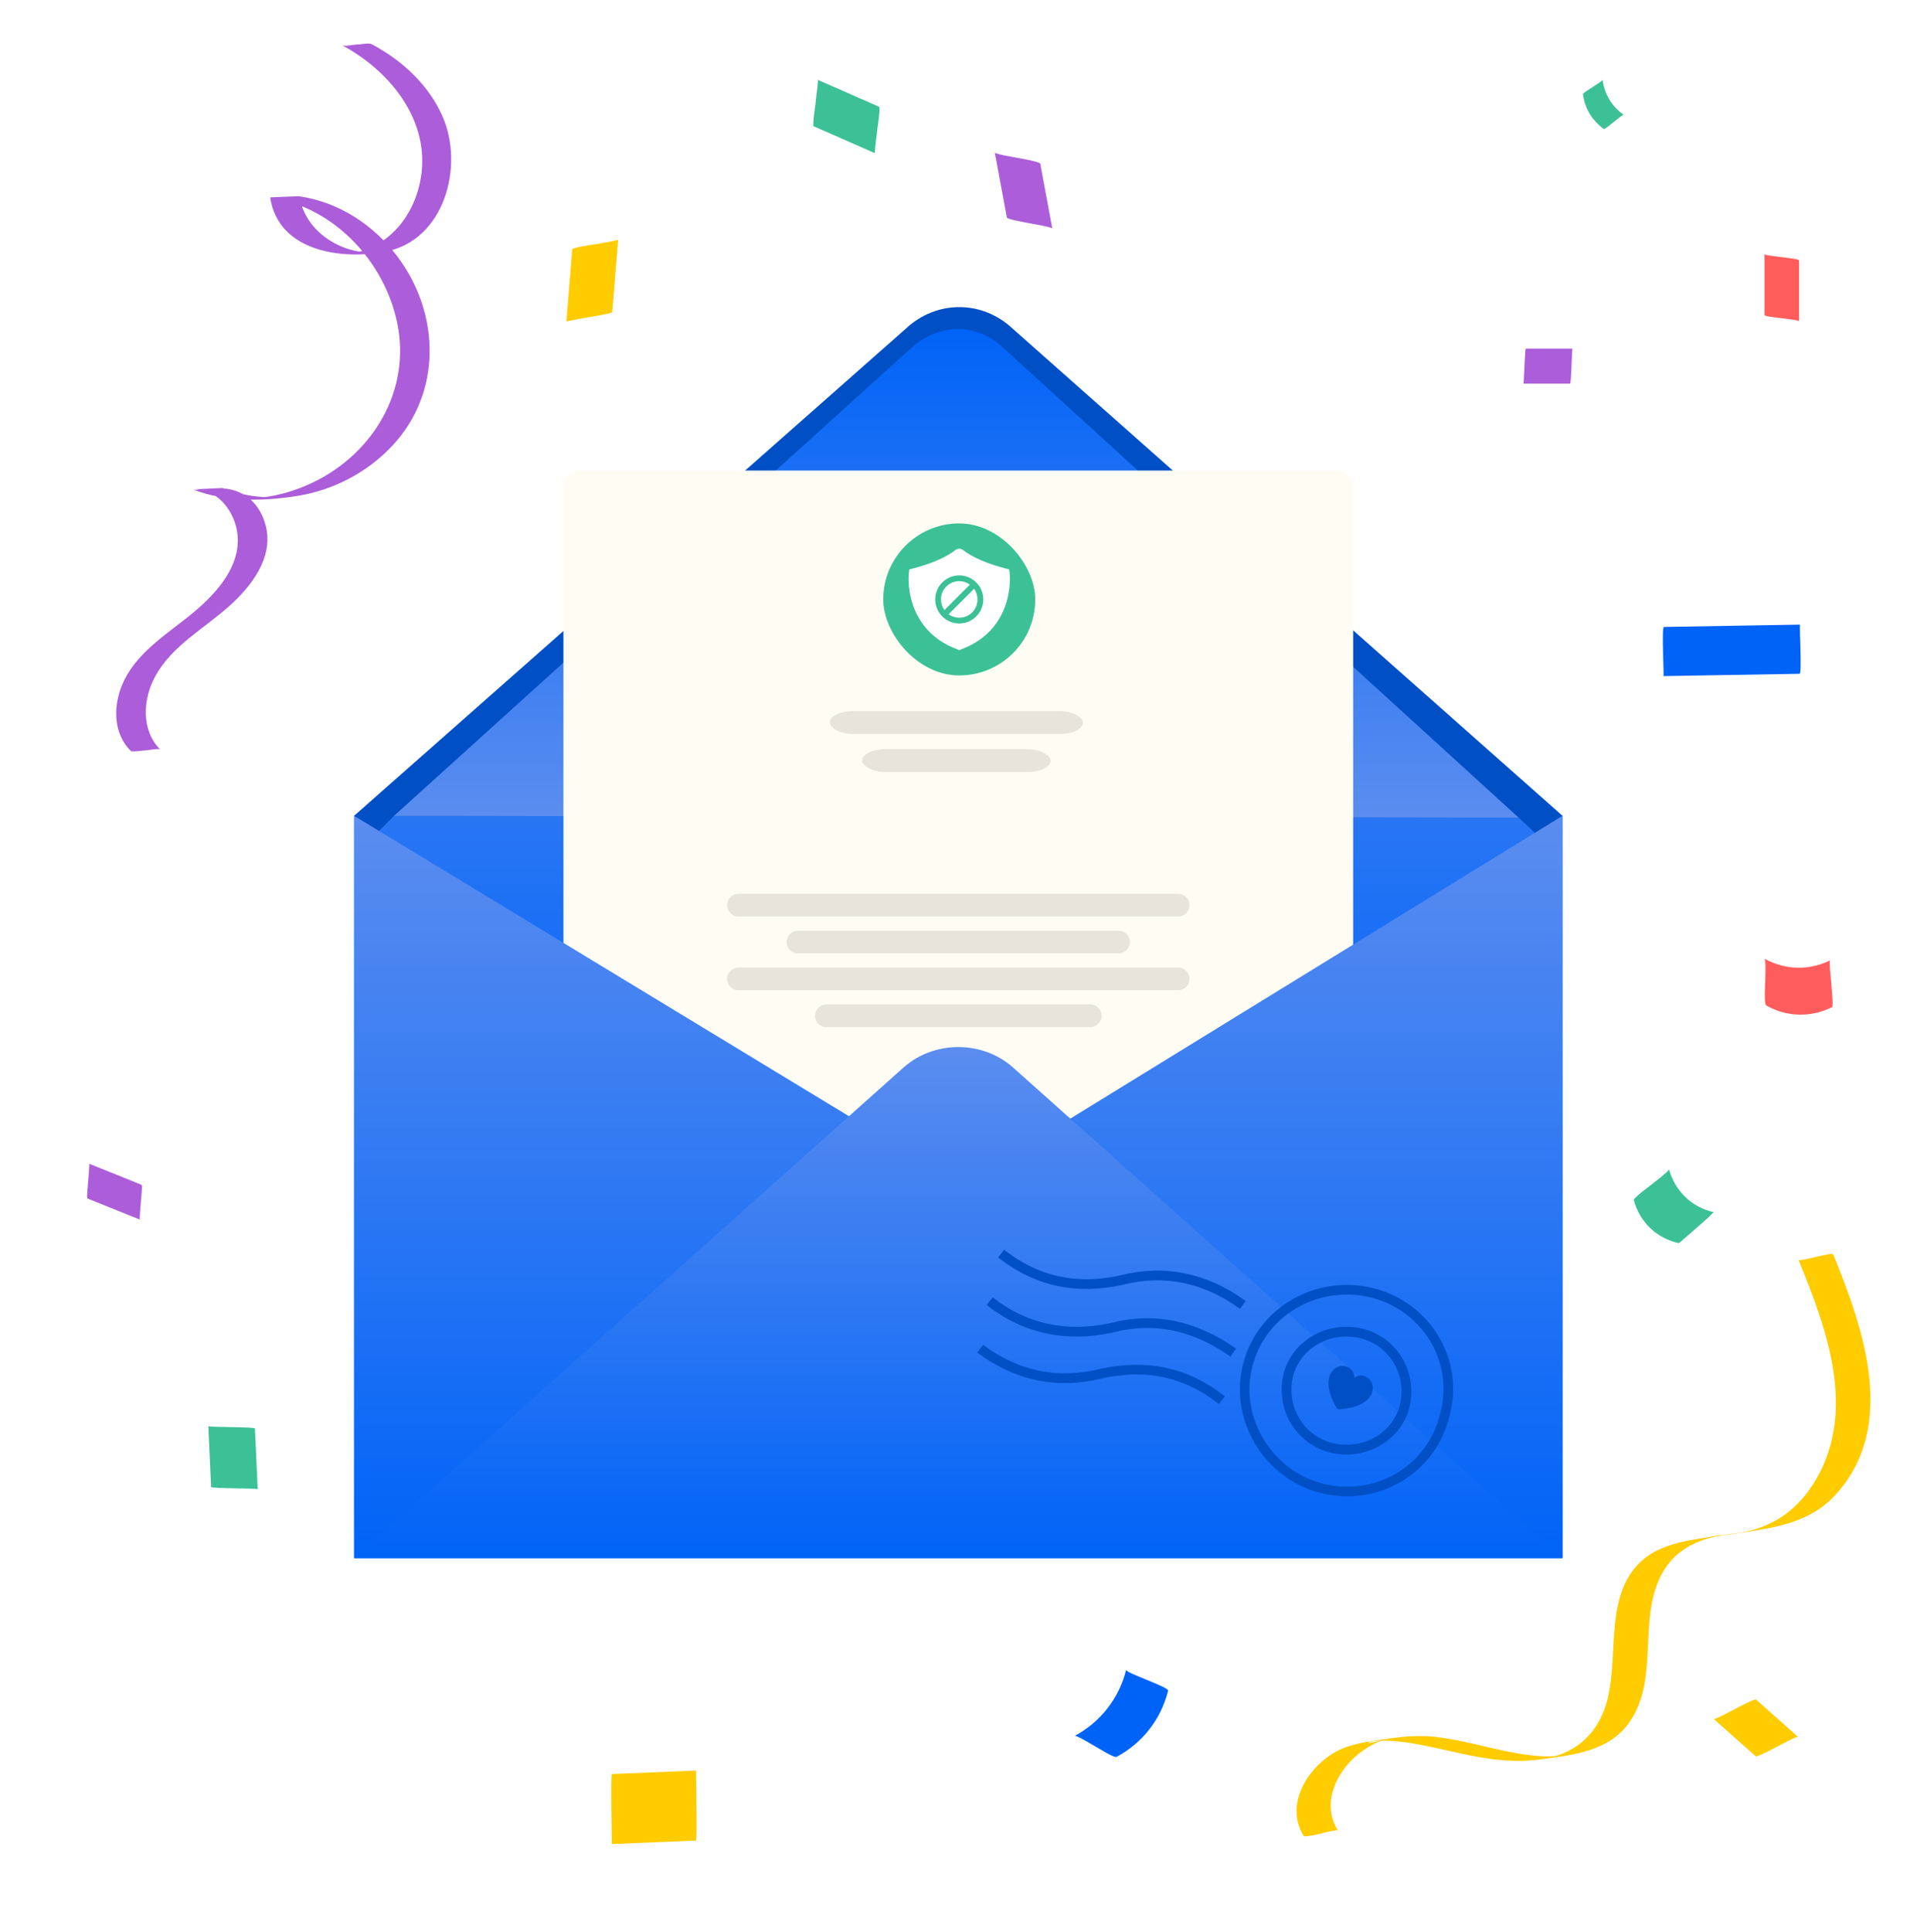 <svg width="132" height="133" viewBox="0 0 132 133" fill="none" xmlns="http://www.w3.org/2000/svg">
<g id="illustrations/envelope">
<rect width="264" height="264" transform="translate(0 0.5) scale(0.5)" fill="white"/>
<g id="Group 332">
<rect id="envelope bg" x="24.383" y="56.162" width="83.207" height="51.103" fill="url(#paint0_linear)"/>
<path id="Shape" fill-rule="evenodd" clip-rule="evenodd" d="M69.72 22.617L107.589 56.162L106.541 58.127L104.575 56.293L27.134 56.162L25.431 57.865L24.383 56.162L62.383 22.617C64.479 20.652 67.624 20.652 69.72 22.617Z" fill="#004FC4"/>
<path id="Shape_2" fill-rule="evenodd" clip-rule="evenodd" d="M69.065 23.927L104.575 56.293L27.134 56.162L62.776 23.927C64.741 22.224 67.231 22.224 69.065 23.927Z" fill="url(#paint1_linear)"/>
<g id="doc">
<g id="paper" filter="url(#filter0_d)">
<path fill-rule="evenodd" clip-rule="evenodd" d="M39.976 31.396H91.996C92.651 31.396 93.175 31.921 93.175 32.445V79.748C93.175 80.403 92.651 80.927 91.996 80.927H39.976C39.321 80.927 38.796 80.403 38.796 79.748V32.445C38.796 31.921 39.321 31.396 39.976 31.396Z" fill="#FFFDF3"/>
</g>
<g id="Group 4">
<rect id="Rectangle" x="60.818" y="36.033" width="10.467" height="10.467" rx="10.467" fill="#3CC196"/>
<path id="bs-logo" fill-rule="evenodd" clip-rule="evenodd" d="M65.898 44.693L66.051 44.755L66.205 44.693C67.503 44.205 68.397 43.393 68.94 42.353C69.224 41.81 69.397 41.232 69.482 40.645C69.54 40.242 69.55 39.883 69.533 39.593C69.531 39.568 69.53 39.545 69.528 39.525C69.527 39.512 69.526 39.503 69.525 39.492L69.489 39.2L69.207 39.127C68.328 38.898 67.613 38.624 67.049 38.33C66.847 38.225 66.677 38.123 66.538 38.029C66.487 37.995 66.443 37.963 66.406 37.934C66.381 37.915 66.362 37.9 66.349 37.889C66.177 37.74 65.924 37.74 65.752 37.89C65.741 37.9 65.722 37.915 65.697 37.935C65.66 37.963 65.616 37.995 65.565 38.029C65.427 38.123 65.257 38.225 65.055 38.33C64.491 38.624 63.775 38.898 62.895 39.128L62.809 39.15L62.614 39.2L62.578 39.495C62.577 39.503 62.576 39.512 62.575 39.525C62.573 39.545 62.571 39.568 62.57 39.593C62.553 39.883 62.563 40.242 62.621 40.645C62.706 41.232 62.879 41.81 63.163 42.353C63.706 43.393 64.6 44.205 65.898 44.693ZM67.707 41.266C67.707 40.824 67.536 40.408 67.22 40.097C66.578 39.45 65.525 39.45 64.883 40.097C64.567 40.408 64.396 40.824 64.396 41.266C64.396 41.707 64.567 42.124 64.883 42.435C65.204 42.761 65.63 42.921 66.051 42.921C66.478 42.921 66.899 42.761 67.22 42.435C67.536 42.124 67.707 41.707 67.707 41.266ZM67.308 41.267C67.308 41.604 67.178 41.92 66.942 42.157C66.705 42.393 66.389 42.523 66.052 42.523C65.785 42.523 65.529 42.438 65.318 42.287L67.072 40.533C67.223 40.744 67.308 41.001 67.308 41.267ZM65.031 42L66.785 40.245C66.574 40.095 66.317 40.009 66.051 40.009C65.714 40.009 65.397 40.14 65.161 40.376C64.925 40.612 64.794 40.929 64.794 41.266C64.794 41.532 64.88 41.788 65.031 42Z" fill="white"/>
</g>
<g id="text">
<path id="more text" fill-rule="evenodd" clip-rule="evenodd" d="M81.126 61.534H50.846C50.415 61.534 50.065 61.884 50.065 62.315C50.065 62.746 50.415 63.096 50.846 63.096H81.126C81.557 63.096 81.906 62.746 81.906 62.315C81.906 61.884 81.557 61.534 81.126 61.534ZM81.126 66.608H50.846C50.415 66.608 50.065 66.958 50.065 67.389C50.065 67.82 50.415 68.169 50.846 68.169H81.126C81.557 68.169 81.906 67.82 81.906 67.389C81.906 66.958 81.557 66.608 81.126 66.608ZM54.948 64.071H77.024C77.455 64.071 77.804 64.421 77.804 64.852C77.804 65.283 77.455 65.632 77.024 65.632H54.948C54.517 65.632 54.167 65.283 54.167 64.852C54.167 64.421 54.517 64.071 54.948 64.071ZM75.07 69.145H56.902C56.471 69.145 56.121 69.495 56.121 69.926C56.121 70.357 56.471 70.707 56.902 70.707H75.07C75.501 70.707 75.851 70.357 75.851 69.926C75.851 69.495 75.501 69.145 75.07 69.145Z" fill="#E6E4DB"/>
<rect id="text_2" x="59.369" y="51.576" width="12.972" height="1.572" rx="1.56" fill="#E6E4DB"/>
<rect id="title" x="57.141" y="48.955" width="17.427" height="1.572" rx="1.56" fill="#E6E4DB"/>
</g>
</g>
<g id="Shape_3" filter="url(#filter1_dd)">
<path fill-rule="evenodd" clip-rule="evenodd" d="M66.051 81.451L24.383 107.265V56.162L66.051 81.451Z" fill="url(#paint2_linear)"/>
</g>
<g id="Shape Copy" filter="url(#filter2_dd)">
<path fill-rule="evenodd" clip-rule="evenodd" d="M66.051 81.713L107.589 107.265V56.162L66.051 81.713Z" fill="url(#paint3_linear)"/>
</g>
<g id="Shape_4" filter="url(#filter3_dd)">
<path fill-rule="evenodd" clip-rule="evenodd" d="M69.72 73.458L107.589 107.265H24.383L62.251 73.458C64.348 71.624 67.624 71.624 69.72 73.458Z" fill="url(#paint4_linear)"/>
</g>
<g id="Combined Shape" style="mix-blend-mode:darken">
<path fill-rule="evenodd" clip-rule="evenodd" d="M69.141 86.037C71.47 87.876 74.072 88.447 77.028 87.826L77.114 87.808L77.197 87.787C80.192 87.033 83.122 87.646 85.695 89.511L85.774 89.568L85.377 90.107C82.943 88.313 80.188 87.724 77.359 88.436L77.26 88.461C74.107 89.147 71.296 88.558 68.802 86.621L68.727 86.562L69.141 86.037ZM76.373 91.102C73.397 91.726 70.672 91.142 68.355 89.313L67.941 89.838L68.016 89.897C70.502 91.825 73.435 92.426 76.605 91.737L76.704 91.712C79.51 91.005 82.138 91.574 84.728 93.387L85.112 92.839L85.029 92.782C82.31 90.906 79.512 90.314 76.541 91.063L76.46 91.084L76.373 91.102ZM75.808 94.228C72.83 94.972 70.171 94.409 67.691 92.582L67.294 93.121L67.374 93.178C69.989 95.076 72.827 95.662 75.96 94.879C78.944 94.231 81.574 94.794 83.927 96.652L84.341 96.127L84.266 96.068C81.772 94.131 78.962 93.542 75.808 94.228ZM85.61 93.855L85.582 93.969C84.626 97.801 87.093 101.851 90.997 102.796C94.945 103.751 98.858 101.414 99.802 97.497C100.875 93.597 98.476 89.63 94.515 88.672C90.59 87.722 86.601 90.023 85.61 93.855ZM94.359 89.314C97.962 90.185 100.139 93.784 99.162 97.332C98.303 100.902 94.748 103.024 91.152 102.154C87.639 101.304 85.4 97.678 86.197 94.233L86.223 94.126C87.076 90.584 90.745 88.439 94.359 89.314ZM92.228 97.023C92.187 97.025 92.135 97.022 92.106 97.007C92.076 96.991 92.045 96.949 92.025 96.916C91.502 95.997 91.311 95.151 91.625 94.561C91.886 94.07 92.41 93.904 92.849 94.137C93.122 94.282 93.254 94.546 93.258 94.84C93.507 94.679 93.796 94.641 94.069 94.785C94.508 95.019 94.663 95.546 94.402 96.037C94.088 96.627 93.28 96.943 92.228 97.023ZM91.653 100.007C89.25 99.441 87.806 97.035 88.379 94.6C88.953 92.306 91.377 90.896 93.78 91.461C96.184 92.027 97.627 94.433 97.054 96.868C96.481 99.162 94.056 100.572 91.653 100.007ZM96.402 96.709C96.89 94.636 95.665 92.594 93.626 92.115C91.575 91.632 89.513 92.831 89.032 94.759C88.544 96.832 89.769 98.874 91.807 99.353C93.859 99.836 95.92 98.637 96.402 96.709Z" fill="#004FC4"/>
</g>
</g>
<g id="confetti">
<path id="Fill 75" d="M68.5 10.5C68.772 11.985 69.059 13.486 69.331 14.971C69.346 15.099 70.736 15.338 70.895 15.37C71.039 15.402 72.445 15.626 72.46 15.738C72.189 14.252 71.901 12.752 71.63 11.267C71.614 11.139 70.225 10.899 70.065 10.867C69.906 10.835 68.516 10.612 68.5 10.5Z" fill="#AC5DD9"/>
<path id="Fill 212" d="M121.5 17.5V21.683C121.5 21.843 123.879 21.987 123.879 22.114V17.931C123.879 17.771 121.5 17.628 121.5 17.5Z" fill="#FF5C5C"/>
<path id="Fill 224" d="M114.544 46.545C117.674 46.497 120.787 46.433 123.917 46.386C124.093 46.386 123.886 43 123.949 43C120.82 43.048 117.706 43.111 114.576 43.16C114.4 43.16 114.592 46.545 114.544 46.545Z" fill="#0063F7"/>
<path id="Fill 300" d="M92.124 126.012C90.985 124.213 91.962 122.06 93.466 120.808C93.836 120.503 94.255 120.227 94.686 120.017C94.904 119.918 95.123 119.82 95.354 119.752C95.521 119.694 95.687 119.673 95.86 119.63C93.503 120.267 94.092 119.863 94.901 119.833C96.196 119.795 97.473 120.027 98.734 120.302C101.163 120.84 103.509 121.468 106.032 121.124C108.311 120.82 110.844 120.577 112.24 118.498C114.358 115.379 112.623 111.117 114.649 107.986C115.238 107.074 116.122 106.433 117.146 106.061C117.429 105.952 117.711 105.878 117.993 105.804C119.191 105.512 117.758 105.787 117.584 105.83C117.758 105.787 117.951 105.788 118.117 105.766C118.763 105.686 119.403 105.592 120.057 105.491C122.417 105.133 124.684 104.764 126.377 102.92C130.701 98.199 128.318 91.48 126.232 86.36C126.147 86.171 123.909 86.877 123.844 86.731C125.761 91.436 127.843 96.978 125.073 101.807C124.502 102.798 123.736 103.702 122.8 104.348C122.344 104.658 121.862 104.91 121.339 105.109C121.012 105.238 120.687 105.332 120.354 105.41C120.166 105.46 119.317 105.595 120.287 105.458C121.208 105.325 120.518 105.425 120.317 105.445C119.03 105.619 117.758 105.787 116.476 106.012C115.359 106.215 114.239 106.525 113.323 107.215C110.228 109.601 111.639 114.27 110.529 117.533C110.204 118.484 109.66 119.341 108.875 119.972C108.425 120.332 107.905 120.617 107.361 120.809C107.077 120.918 105.75 121.198 106.952 120.991C108.141 120.792 106.734 120.932 106.427 120.912C103.836 120.831 101.404 119.857 98.843 119.57C97.534 119.422 96.276 119.583 94.982 119.779C93.817 119.951 92.701 120.119 91.695 120.763C89.873 121.929 88.498 124.366 89.778 126.4C89.832 126.48 90.848 126.252 90.979 126.229C91.045 126.181 92.092 125.94 92.124 126.012Z" fill="#FFCC00"/>
<path id="Fill 298" d="M23.54 3.11C26.73 4.8 29.461 8.072 29.029 11.87C28.839 13.547 28.069 15.196 26.757 16.278C26.149 16.778 25.446 17.17 24.675 17.346C24.593 17.359 24.512 17.373 24.431 17.4C23.863 17.562 25.297 17.373 25.311 17.387C25.175 17.332 24.959 17.359 24.81 17.332C24.418 17.278 24.04 17.17 23.675 17.035C22.12 16.44 20.876 15.169 20.619 13.506C19.943 13.534 19.253 13.56 18.578 13.588C22.985 14.236 26.5 17.995 27.365 22.294C28.285 26.877 25.716 31.19 21.593 33.191C20.484 33.731 19.294 34.097 18.078 34.245C17.861 34.272 16.928 34.327 18.145 34.272C19.321 34.218 18.416 34.245 18.118 34.218C17.794 34.191 17.483 34.164 17.172 34.11C16.537 34.002 15.915 33.826 15.319 33.596C14.738 33.623 14.157 33.65 13.575 33.678H13.751H13.454C15.103 33.745 16.226 35.327 16.36 36.868C16.55 38.991 14.928 40.802 13.427 42.073C11.723 43.519 9.588 44.736 8.56 46.818C7.79 48.373 7.708 50.388 8.993 51.685C9.101 51.793 9.858 51.658 10.02 51.658C10.168 51.658 10.939 51.496 11.034 51.604C9.709 50.266 9.831 48.143 10.682 46.575C11.832 44.453 14.075 43.263 15.82 41.694C17.307 40.356 18.808 38.423 18.321 36.287C17.942 34.637 16.712 33.569 15.036 33.623C14.671 33.637 14.292 33.65 13.927 33.664C13.778 33.678 13.441 33.759 13.305 33.704C15.536 34.57 18.159 34.516 20.497 34.137C22.931 33.745 25.23 32.555 26.933 30.771C30.448 27.107 30.34 21.604 27.352 17.643C25.716 15.48 23.35 13.926 20.646 13.52C20.444 13.493 18.605 13.641 18.605 13.601C19.172 17.319 23.526 17.914 26.568 17.319C30.61 16.521 31.948 11.465 30.502 8.085C29.555 5.868 27.69 4.151 25.594 3.042C25.392 2.934 24.81 3.069 24.567 3.069C24.323 3.069 23.742 3.218 23.54 3.11Z" fill="#AC5DD9"/>
<path id="Fill 45" d="M121.627 69.225C123.049 70.024 124.694 70.056 126.147 69.338C126.259 69.29 126.098 67.884 126.098 67.725C126.098 67.565 125.923 66.159 126.019 66.112C124.566 66.831 122.921 66.782 121.5 66C121.612 66.064 121.548 67.437 121.548 67.612C121.548 67.82 121.452 69.13 121.627 69.225Z" fill="#FF5C5C"/>
<path id="Fill 55" d="M77.545 114.953C77.05 116.918 75.788 118.546 74 119.505C74.128 119.441 75.262 120.143 75.437 120.239C75.629 120.335 76.699 121.037 76.89 120.942C78.679 119.984 79.941 118.355 80.435 116.391C80.483 116.135 77.481 115.161 77.545 114.953Z" fill="#0063F7"/>
<path id="Fill 101" d="M118 118.332C118.959 119.194 119.932 120.056 120.891 120.903C120.987 120.983 122.216 120.328 122.359 120.248C122.503 120.184 123.733 119.498 123.812 119.577C122.854 118.715 121.88 117.853 120.922 117.007C120.826 116.927 119.597 117.581 119.453 117.661C119.309 117.725 118.08 118.412 118 118.332Z" fill="#FFCC00"/>
<path id="Fill 103" d="M112.501 82.624C112.9 84.125 114.081 85.259 115.598 85.578C115.631 85.578 115.998 85.243 115.966 85.275C116.253 85.019 116.541 84.78 116.828 84.524C117.115 84.269 117.403 84.029 117.675 83.773C117.722 83.725 117.978 83.439 118.026 83.454C116.509 83.135 115.327 81.986 114.928 80.5C114.96 80.596 113.826 81.458 113.714 81.554C113.571 81.666 112.469 82.465 112.501 82.624Z" fill="#3CC196"/>
<path id="Fill 136" d="M109 6.487C109.125 7.465 109.639 8.311 110.443 8.883C110.485 8.916 111.065 8.444 111.123 8.393C111.181 8.352 111.761 7.872 111.795 7.896C110.99 7.332 110.476 6.478 110.352 5.5C110.36 5.558 109.739 5.939 109.672 5.989C109.589 6.047 108.992 6.396 109 6.487Z" fill="#3CC196"/>
<path id="Fill 5" d="M42.121 126.949C44.053 126.869 45.986 126.789 47.918 126.709C48.029 126.709 47.902 121.887 47.934 121.887C46.002 121.967 44.069 122.046 42.137 122.126C42.026 122.126 42.153 126.949 42.121 126.949Z" fill="#FFCC00"/>
<path id="Fill 49" d="M14.346 98.179C14.41 99.568 14.474 100.974 14.537 102.363C14.537 102.491 17.747 102.443 17.747 102.523C17.683 101.133 17.619 99.728 17.555 98.338C17.555 98.227 14.346 98.258 14.346 98.179Z" fill="#3CC196"/>
<path id="Fill 216" d="M6.026 82.508C7.224 82.987 8.422 83.482 9.635 83.961C9.587 83.945 9.699 82.86 9.699 82.764C9.699 82.652 9.827 81.598 9.747 81.566C8.549 81.087 7.352 80.592 6.138 80.113C6.186 80.129 6.074 81.215 6.074 81.31C6.074 81.422 5.946 82.477 6.026 82.508Z" fill="#AC5DD9"/>
<path id="Fill 71" d="M39.406 17.163C39.264 18.82 39.139 20.473 39 22.145C39.007 22.095 40.441 21.858 40.581 21.829C40.722 21.802 42.145 21.582 42.157 21.483C42.298 19.826 42.425 18.172 42.562 16.5C42.556 16.55 41.123 16.788 40.981 16.816C40.822 16.831 39.4 17.05 39.406 17.163Z" fill="#FFCC00"/>
<path id="Fill 122" d="M56.03 8.694C57.435 9.316 58.84 9.923 60.245 10.546C60.197 10.53 60.405 9.077 60.405 8.949C60.421 8.806 60.644 7.401 60.533 7.352C59.128 6.729 57.722 6.122 56.317 5.5C56.365 5.516 56.157 6.969 56.157 7.097C56.157 7.24 55.918 8.646 56.03 8.694Z" fill="#3CC196"/>
<path id="Fill 168" d="M104.903 26.411H108.113C108.193 26.411 108.24 24 108.273 24H105.063C104.999 24 104.935 26.411 104.903 26.411Z" fill="#AC5DD9"/>
</g>
</g>
<defs>
<filter id="filter0_d" x="38.296" y="31.396" width="55.379" height="50.531" filterUnits="userSpaceOnUse" color-interpolation-filters="sRGB">
<feFlood flood-opacity="0" result="BackgroundImageFix"/>
<feColorMatrix in="SourceAlpha" type="matrix" values="0 0 0 0 0 0 0 0 0 0 0 0 0 0 0 0 0 0 127 0"/>
<feOffset dy="1"/>
<feGaussianBlur stdDeviation="0.5"/>
<feColorMatrix type="matrix" values="0 0 0 0 0 0 0 0 0 0 0 0 0 0 0 0 0 0 0.117 0"/>
<feBlend mode="normal" in2="BackgroundImageFix" result="effect1_dropShadow"/>
<feBlend mode="normal" in="SourceGraphic" in2="effect1_dropShadow" result="shape"/>
</filter>
<filter id="filter1_dd" x="23.883" y="55.162" width="42.669" height="53.103" filterUnits="userSpaceOnUse" color-interpolation-filters="sRGB">
<feFlood flood-opacity="0" result="BackgroundImageFix"/>
<feColorMatrix in="SourceAlpha" type="matrix" values="0 0 0 0 0 0 0 0 0 0 0 0 0 0 0 0 0 0 127 0"/>
<feOffset dy="1"/>
<feGaussianBlur stdDeviation="0.5"/>
<feColorMatrix type="matrix" values="0 0 0 0 0 0 0 0 0 0 0 0 0 0 0 0 0 0 0.47 0"/>
<feBlend mode="normal" in2="BackgroundImageFix" result="effect1_dropShadow"/>
<feColorMatrix in="SourceAlpha" type="matrix" values="0 0 0 0 0 0 0 0 0 0 0 0 0 0 0 0 0 0 127 0"/>
<feOffset dy="-1"/>
<feGaussianBlur stdDeviation="0.5"/>
<feColorMatrix type="matrix" values="0 0 0 0 0 0 0 0 0 0 0 0 0 0 0 0 0 0 0.185 0"/>
<feBlend mode="normal" in2="effect1_dropShadow" result="effect2_dropShadow"/>
<feBlend mode="normal" in="SourceGraphic" in2="effect2_dropShadow" result="shape"/>
</filter>
<filter id="filter2_dd" x="65.551" y="55.162" width="42.538" height="53.103" filterUnits="userSpaceOnUse" color-interpolation-filters="sRGB">
<feFlood flood-opacity="0" result="BackgroundImageFix"/>
<feColorMatrix in="SourceAlpha" type="matrix" values="0 0 0 0 0 0 0 0 0 0 0 0 0 0 0 0 0 0 127 0"/>
<feOffset dy="1"/>
<feGaussianBlur stdDeviation="0.5"/>
<feColorMatrix type="matrix" values="0 0 0 0 0 0 0 0 0 0 0 0 0 0 0 0 0 0 0.47 0"/>
<feBlend mode="normal" in2="BackgroundImageFix" result="effect1_dropShadow"/>
<feColorMatrix in="SourceAlpha" type="matrix" values="0 0 0 0 0 0 0 0 0 0 0 0 0 0 0 0 0 0 127 0"/>
<feOffset dy="-1"/>
<feGaussianBlur stdDeviation="0.5"/>
<feColorMatrix type="matrix" values="0 0 0 0 0 0 0 0 0 0 0 0 0 0 0 0 0 0 0.185 0"/>
<feBlend mode="normal" in2="effect1_dropShadow" result="effect2_dropShadow"/>
<feBlend mode="normal" in="SourceGraphic" in2="effect2_dropShadow" result="shape"/>
</filter>
<filter id="filter3_dd" x="23.883" y="71.082" width="84.207" height="37.183" filterUnits="userSpaceOnUse" color-interpolation-filters="sRGB">
<feFlood flood-opacity="0" result="BackgroundImageFix"/>
<feColorMatrix in="SourceAlpha" type="matrix" values="0 0 0 0 0 0 0 0 0 0 0 0 0 0 0 0 0 0 127 0"/>
<feOffset dy="1"/>
<feGaussianBlur stdDeviation="0.5"/>
<feColorMatrix type="matrix" values="0 0 0 0 0 0 0 0 0 0 0 0 0 0 0 0 0 0 0.47 0"/>
<feBlend mode="normal" in2="BackgroundImageFix" result="effect1_dropShadow"/>
<feColorMatrix in="SourceAlpha" type="matrix" values="0 0 0 0 0 0 0 0 0 0 0 0 0 0 0 0 0 0 127 0"/>
<feOffset dy="-1"/>
<feGaussianBlur stdDeviation="0.5"/>
<feColorMatrix type="matrix" values="0 0 0 0 0 0 0 0 0 0 0 0 0 0 0 0 0 0 0.185 0"/>
<feBlend mode="normal" in2="effect1_dropShadow" result="effect2_dropShadow"/>
<feBlend mode="normal" in="SourceGraphic" in2="effect2_dropShadow" result="shape"/>
</filter>
<linearGradient id="paint0_linear" x1="12.191" y1="28.081" x2="12.191" y2="79.184" gradientUnits="userSpaceOnUse">
<stop stop-color="#5B8DEF"/>
<stop offset="1" stop-color="#0063F7"/>
</linearGradient>
<linearGradient id="paint1_linear" x1="27.134" y1="22.65" x2="27.134" y2="56.293" gradientUnits="userSpaceOnUse">
<stop stop-color="#0063F7"/>
<stop offset="1" stop-color="#5B8DEF"/>
</linearGradient>
<linearGradient id="paint2_linear" x1="24.383" y1="56.162" x2="24.383" y2="107.265" gradientUnits="userSpaceOnUse">
<stop stop-color="#5B8DEF"/>
<stop offset="1" stop-color="#0063F7"/>
</linearGradient>
<linearGradient id="paint3_linear" x1="66.051" y1="56.162" x2="66.051" y2="107.265" gradientUnits="userSpaceOnUse">
<stop stop-color="#5B8DEF"/>
<stop offset="1" stop-color="#0063F7"/>
</linearGradient>
<linearGradient id="paint4_linear" x1="24.383" y1="72.082" x2="24.383" y2="107.265" gradientUnits="userSpaceOnUse">
<stop stop-color="#5B8DEF"/>
<stop offset="1" stop-color="#0063F7"/>
</linearGradient>
</defs>
</svg>
